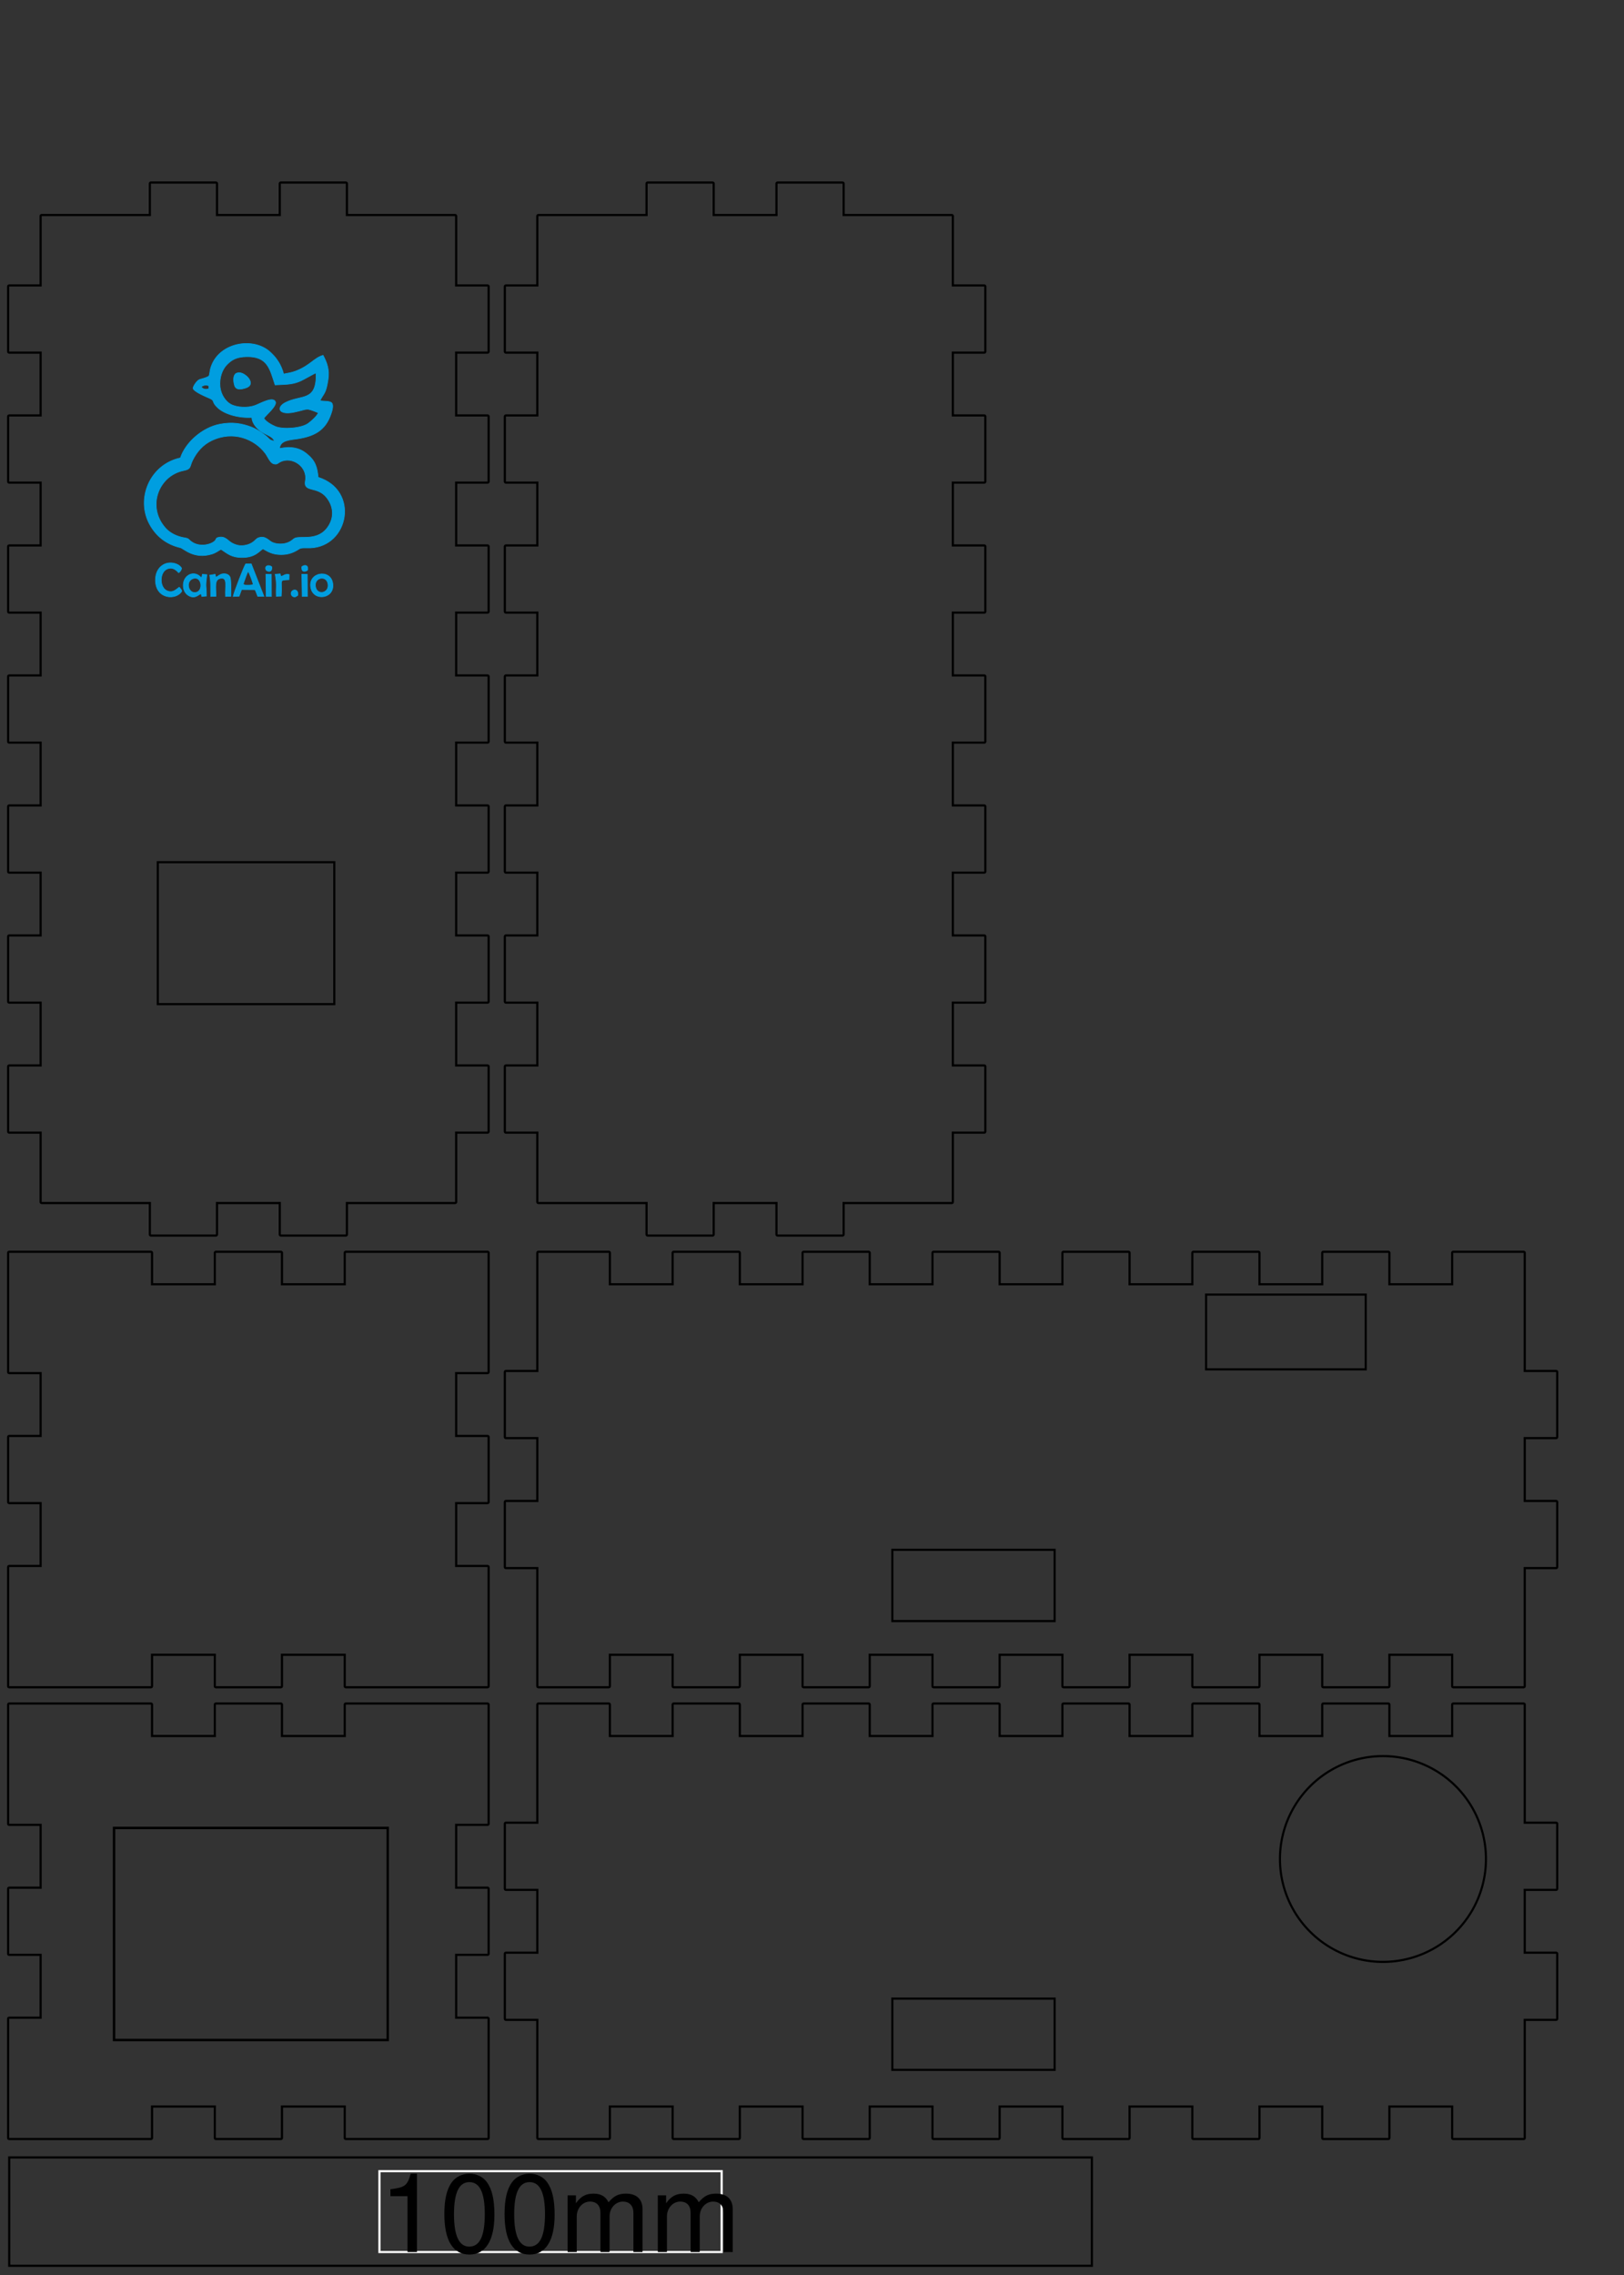 <?xml version="1.0" encoding="UTF-8" standalone="no"?>
<svg:svg
   xmlns:dc="http://purl.org/dc/elements/1.1/"
   xmlns:cc="http://creativecommons.org/ns#"
   xmlns:rdf="http://www.w3.org/1999/02/22-rdf-syntax-ns#"
   xmlns:svg="http://www.w3.org/2000/svg"
   xmlns:xlink="http://www.w3.org/1999/xlink"
   xmlns:sodipodi="http://sodipodi.sourceforge.net/DTD/sodipodi-0.dtd"
   xmlns:inkscape="http://www.inkscape.org/namespaces/inkscape"
   width="150mm"
   height="210mm"
   viewBox="0 9790 150 210"
   version="1.1"
   id="svg3090"
   inkscape:version="0.92.1 r15371"
   sodipodi:docname="d1_laser_closed_box.svg">
  <svg:rect x="0" y="9790" width="150" height="210" fill="#333333" stroke="none"/>
  <sodipodi:namedview
     pagecolor="#ffffff"
     bordercolor="#666666"
     borderopacity="1"
     objecttolerance="10"
     gridtolerance="10"
     guidetolerance="10"
     inkscape:pageopacity="0"
     inkscape:pageshadow="2"
     inkscape:window-width="1364"
     inkscape:window-height="766"
     id="namedview3137"
     showgrid="false"
     inkscape:zoom="0.44752449"
     inkscape:cx="-424.04597"
     inkscape:cy="345.49677"
     inkscape:window-x="0"
     inkscape:window-y="0"
     inkscape:window-maximized="1"
     inkscape:current-layer="svg3090"
     inkscape:measure-start="14.1732,693.735"
     inkscape:measure-end="159.242,693.735" />
  <svg:defs
     id="defs3092">
    <svg:g
       id="g3094">
      <svg:symbol
         overflow="visible"
         id="glyph0-0">
        <svg:path
           style="stroke:none;"
           d=""
           id="path3097" />
      </svg:symbol>
      <svg:symbol
         overflow="visible"
         id="glyph0-1">
        <svg:path
           style="stroke:none;"
           d="M 2.594 -5.156 L 2.594 0 L 3.469 0 L 3.469 -7.234 L 2.891 -7.234 C 2.578 -6.125 2.375 -5.969 1.016 -5.797 L 1.016 -5.156 Z M 2.594 -5.156 "
           id="path3100" />
      </svg:symbol>
      <svg:symbol
         overflow="visible"
         id="glyph0-2">
        <svg:path
           style="stroke:none;"
           d="M 2.75 -7.234 C 2.094 -7.234 1.484 -6.938 1.125 -6.438 C 0.656 -5.797 0.438 -4.844 0.438 -3.5 C 0.438 -1.062 1.234 0.234 2.75 0.234 C 4.25 0.234 5.062 -1.062 5.062 -3.438 C 5.062 -4.844 4.844 -5.781 4.375 -6.438 C 4.016 -6.938 3.422 -7.234 2.75 -7.234 Z M 2.75 -6.453 C 3.703 -6.453 4.172 -5.484 4.172 -3.516 C 4.172 -1.453 3.703 -0.5 2.734 -0.5 C 1.797 -0.5 1.328 -1.5 1.328 -3.484 C 1.328 -5.484 1.797 -6.453 2.75 -6.453 Z M 2.75 -6.453 "
           id="path3103" />
      </svg:symbol>
      <svg:symbol
         overflow="visible"
         id="glyph0-3">
        <svg:path
           style="stroke:none;"
           d="M 0.703 -5.234 L 0.703 0 L 1.547 0 L 1.547 -3.297 C 1.547 -4.047 2.094 -4.656 2.766 -4.656 C 3.391 -4.656 3.734 -4.281 3.734 -3.609 L 3.734 0 L 4.578 0 L 4.578 -3.297 C 4.578 -4.047 5.125 -4.656 5.812 -4.656 C 6.422 -4.656 6.781 -4.266 6.781 -3.609 L 6.781 0 L 7.625 0 L 7.625 -3.938 C 7.625 -4.875 7.078 -5.391 6.094 -5.391 C 5.406 -5.391 4.984 -5.188 4.484 -4.594 C 4.188 -5.156 3.766 -5.391 3.078 -5.391 C 2.375 -5.391 1.906 -5.125 1.469 -4.5 L 1.469 -5.234 Z M 0.703 -5.234 "
           id="path3106" />
      </svg:symbol>
    </svg:g>
  </svg:defs>
  <svg:g
     id="surface6104">
    <svg:path
       style="fill:none;stroke-width:0.2;stroke-linecap:butt;stroke-linejoin:miter;stroke:rgb(0%,0%,0%);stroke-opacity:1;stroke-miterlimit:10;"
       d="M -34.193 -1.268 L 65.807 -1.268 L 65.807 8.732 L -34.193 8.732 Z M 0.002 0.001 "
       transform="matrix(1,0,0,-1,35.045,9997.88)"
       id="path3109" />
    <svg:path
       style="fill:none;stroke-width:0.2;stroke-linecap:butt;stroke-linejoin:miter;stroke:rgb(100%,100%,100%);stroke-opacity:1;stroke-miterlimit:10;"
       d="M 0.002 0.001 L 31.611 0.001 L 31.611 7.462 L 0.002 7.462 Z M 0.002 0.001 "
       transform="matrix(1,0,0,-1,35.045,9997.88)"
       id="path3111" />
    <svg:g
       style="fill:rgb(0%,0%,0%);fill-opacity:1;"
       id="g3113">
      <svg:use
         xlink:href="#glyph0-1"
         x="35.045"
         y="9997.88"
         id="use3115" />
      <svg:use
         xlink:href="#glyph0-2"
         x="40.605"
         y="9997.88"
         id="use3117" />
      <svg:use
         xlink:href="#glyph0-2"
         x="46.165"
         y="9997.88"
         id="use3119" />
      <svg:use
         xlink:href="#glyph0-3"
         x="51.725"
         y="9997.88"
         id="use3121" />
      <svg:use
         xlink:href="#glyph0-3"
         x="60.055"
         y="9997.88"
         id="use3123" />
    </svg:g>
    <svg:path
       style="fill:none;stroke-width:0.2;stroke-linecap:butt;stroke-linejoin:miter;stroke:rgb(0%,0%,0%);stroke-opacity:1;stroke-miterlimit:10;"
       d="M 0 0 L 10.09 0 M 10.09 0 C 10.145 0 10.191 0.043 10.191 0.102 M 10.191 0.102 L 10.191 3.102 C 10.191 3.047 10.148 3 10.09 3 M 10.09 3 L 16.09 3 C 16.035 3 15.988 3.043 15.988 3.102 M 15.988 3.102 L 15.988 0.102 C 15.988 0.047 16.031 0 16.09 0 M 16.09 0 L 22.09 0 M 22.09 0 C 22.145 0 22.191 0.043 22.191 0.102 M 22.191 0.102 L 22.191 3.102 C 22.191 3.047 22.148 3 22.09 3 M 22.09 3 L 28.09 3 C 28.035 3 27.988 3.043 27.988 3.102 M 27.988 3.102 L 27.988 0.102 C 27.988 0.047 28.031 0 28.09 0 M 28.09 0 L 38.18 0 M 38.18 0 L 41.18 0 C 41.234 0 41.281 0.043 41.281 0.102 M 41.281 0.102 L 41.281 3.102 M 41.281 3.102 L 41.281 11.102 M 41.281 11.102 C 41.281 11.156 41.238 11.203 41.18 11.203 M 41.18 11.203 L 38.18 11.203 C 38.234 11.203 38.281 11.16 38.281 11.102 M 38.281 11.102 L 38.281 17.102 C 38.281 17.047 38.238 17 38.18 17 M 38.18 17 L 41.18 17 C 41.234 17 41.281 17.043 41.281 17.102 M 41.281 17.102 L 41.281 23.102 M 41.281 23.102 C 41.281 23.156 41.238 23.203 41.18 23.203 M 41.18 23.203 L 38.18 23.203 C 38.234 23.203 38.281 23.16 38.281 23.102 M 38.281 23.102 L 38.281 29.102 C 38.281 29.047 38.238 29 38.18 29 M 38.18 29 L 41.18 29 C 41.234 29 41.281 29.043 41.281 29.102 M 41.281 29.102 L 41.281 37.102 M 41.281 37.102 L 41.281 40.102 C 41.281 40.156 41.238 40.203 41.18 40.203 M 41.18 40.203 L 38.18 40.203 M 38.18 40.203 L 28.09 40.203 M 28.09 40.203 C 28.035 40.203 27.988 40.16 27.988 40.102 M 27.988 40.102 L 27.988 37.102 C 27.988 37.156 28.031 37.203 28.09 37.203 M 28.09 37.203 L 22.09 37.203 C 22.145 37.203 22.191 37.16 22.191 37.102 M 22.191 37.102 L 22.191 40.102 C 22.191 40.156 22.148 40.203 22.09 40.203 M 22.09 40.203 L 16.09 40.203 M 16.09 40.203 C 16.035 40.203 15.988 40.16 15.988 40.102 M 15.988 40.102 L 15.988 37.102 C 15.988 37.156 16.031 37.203 16.09 37.203 M 16.09 37.203 L 10.09 37.203 C 10.145 37.203 10.191 37.16 10.191 37.102 M 10.191 37.102 L 10.191 40.102 C 10.191 40.156 10.148 40.203 10.09 40.203 M 10.09 40.203 L -0 40.203 M -0 40.203 L -3 40.203 C -3.055 40.203 -3.102 40.16 -3.102 40.102 M -3.102 40.102 L -3.102 37.102 M -3.102 37.102 L -3.102 29.102 M -3.102 29.102 C -3.102 29.047 -3.059 29 -3 29 M -3 29 L -0 29 C -0.055 29 -0.102 29.043 -0.102 29.102 M -0.102 29.102 L -0.102 23.102 C -0.102 23.156 -0.059 23.203 -0 23.203 M -0 23.203 L -3 23.203 C -3.055 23.203 -3.102 23.16 -3.102 23.102 M -3.102 23.102 L -3.102 17.102 M -3.102 17.102 C -3.102 17.047 -3.059 17 -3 17 M -3 17 L -0 17 C -0.055 17 -0.102 17.043 -0.102 17.102 M -0.102 17.102 L -0.102 11.102 C -0.102 11.156 -0.059 11.203 -0 11.203 M -0 11.203 L -3 11.203 C -3.055 11.203 -3.102 11.16 -3.102 11.102 M -3.102 11.102 L -3.102 3.102 M -3.102 3.102 L -3.102 0.102 C -3.102 0.047 -3.059 0 -3 0 M -3 0 L 0 0 "
       transform="matrix(1,0,0,-1,3.852,9987.449)"
       id="path3125" />
    <svg:path
       style="fill:none;stroke-width:0.2;stroke-linecap:butt;stroke-linejoin:miter;stroke:rgb(0%,0%,0%);stroke-opacity:1;stroke-miterlimit:10;"
       d="M 0 0 L 6.5 0 M 6.5 0 C 6.555 0 6.602 0.043 6.602 0.102 M 6.602 0.102 L 6.602 3.102 C 6.602 3.047 6.559 3 6.5 3 M 6.5 3 L 12.5 3 C 12.445 3 12.398 3.043 12.398 3.102 M 12.398 3.102 L 12.398 0.102 C 12.398 0.047 12.441 0 12.5 0 M 12.5 0 L 18.5 0 M 18.5 0 C 18.555 0 18.602 0.043 18.602 0.102 M 18.602 0.102 L 18.602 3.102 C 18.602 3.047 18.559 3 18.5 3 M 18.5 3 L 24.5 3 C 24.445 3 24.398 3.043 24.398 3.102 M 24.398 3.102 L 24.398 0.102 C 24.398 0.047 24.441 0 24.5 0 M 24.5 0 L 30.5 0 M 30.5 0 C 30.555 0 30.602 0.043 30.602 0.102 M 30.602 0.102 L 30.602 3.102 C 30.602 3.047 30.559 3 30.5 3 M 30.5 3 L 36.5 3 C 36.445 3 36.398 3.043 36.398 3.102 M 36.398 3.102 L 36.398 0.102 C 36.398 0.047 36.441 0 36.5 0 M 36.5 0 L 42.5 0 M 42.5 0 C 42.555 0 42.602 0.043 42.602 0.102 M 42.602 0.102 L 42.602 3.102 C 42.602 3.047 42.559 3 42.5 3 M 42.5 3 L 48.5 3 C 48.445 3 48.398 3.043 48.398 3.102 M 48.398 3.102 L 48.398 0.102 C 48.398 0.047 48.441 0 48.5 0 M 48.5 0 L 54.5 0 M 54.5 0 C 54.555 0 54.602 0.043 54.602 0.102 M 54.602 0.102 L 54.602 3.102 C 54.602 3.047 54.559 3 54.5 3 M 54.5 3 L 60.5 3 C 60.445 3 60.398 3.043 60.398 3.102 M 60.398 3.102 L 60.398 0.102 C 60.398 0.047 60.441 0 60.5 0 M 60.5 0 L 66.5 0 M 66.5 0 C 66.555 0 66.602 0.043 66.602 0.102 M 66.602 0.102 L 66.602 3.102 C 66.602 3.047 66.559 3 66.5 3 M 66.5 3 L 72.5 3 C 72.445 3 72.398 3.043 72.398 3.102 M 72.398 3.102 L 72.398 0.102 C 72.398 0.047 72.441 0 72.5 0 M 72.5 0 L 78.5 0 M 78.5 0 C 78.555 0 78.602 0.043 78.602 0.102 M 78.602 0.102 L 78.602 3.102 C 78.602 3.047 78.559 3 78.5 3 M 78.5 3 L 84.5 3 C 84.445 3 84.398 3.043 84.398 3.102 M 84.398 3.102 L 84.398 0.102 C 84.398 0.047 84.441 0 84.5 0 M 84.5 0 L 91 0 M 91 0 C 91.055 0 91.102 0.043 91.102 0.102 M 91.102 0.102 L 91.102 3.102 M 91.102 3.102 L 91.102 11.102 M 91.102 11.102 C 91.102 11.047 91.059 11 91 11 M 91 11 L 94 11 C 94.055 11 94.102 11.043 94.102 11.102 M 94.102 11.102 L 94.102 17.102 C 94.102 17.156 94.059 17.203 94 17.203 M 94 17.203 L 91 17.203 C 91.055 17.203 91.102 17.16 91.102 17.102 M 91.102 17.102 L 91.102 23.102 M 91.102 23.102 C 91.102 23.047 91.059 23 91 23 M 91 23 L 94 23 C 94.055 23 94.102 23.043 94.102 23.102 M 94.102 23.102 L 94.102 29.102 C 94.102 29.156 94.059 29.203 94 29.203 M 94 29.203 L 91 29.203 C 91.055 29.203 91.102 29.16 91.102 29.102 M 91.102 29.102 L 91.102 37.102 M 91.102 37.102 L 91.102 40.102 C 91.102 40.156 91.059 40.203 91 40.203 M 91 40.203 L 91 40.203 M 91 40.203 L 84.5 40.203 M 84.5 40.203 C 84.445 40.203 84.398 40.16 84.398 40.102 M 84.398 40.102 L 84.398 37.102 C 84.398 37.156 84.441 37.203 84.5 37.203 M 84.5 37.203 L 78.5 37.203 C 78.555 37.203 78.602 37.16 78.602 37.102 M 78.602 37.102 L 78.602 40.102 C 78.602 40.156 78.559 40.203 78.5 40.203 M 78.5 40.203 L 72.5 40.203 M 72.5 40.203 C 72.445 40.203 72.398 40.16 72.398 40.102 M 72.398 40.102 L 72.398 37.102 C 72.398 37.156 72.441 37.203 72.5 37.203 M 72.5 37.203 L 66.5 37.203 C 66.555 37.203 66.602 37.16 66.602 37.102 M 66.602 37.102 L 66.602 40.102 C 66.602 40.156 66.559 40.203 66.5 40.203 M 66.5 40.203 L 60.5 40.203 M 60.5 40.203 C 60.445 40.203 60.398 40.16 60.398 40.102 M 60.398 40.102 L 60.398 37.102 C 60.398 37.156 60.441 37.203 60.5 37.203 M 60.5 37.203 L 54.5 37.203 C 54.555 37.203 54.602 37.16 54.602 37.102 M 54.602 37.102 L 54.602 40.102 C 54.602 40.156 54.559 40.203 54.5 40.203 M 54.5 40.203 L 48.5 40.203 M 48.5 40.203 C 48.445 40.203 48.398 40.16 48.398 40.102 M 48.398 40.102 L 48.398 37.102 C 48.398 37.156 48.441 37.203 48.5 37.203 M 48.5 37.203 L 42.5 37.203 C 42.555 37.203 42.602 37.16 42.602 37.102 M 42.602 37.102 L 42.602 40.102 C 42.602 40.156 42.559 40.203 42.5 40.203 M 42.5 40.203 L 36.5 40.203 M 36.5 40.203 C 36.445 40.203 36.398 40.16 36.398 40.102 M 36.398 40.102 L 36.398 37.102 C 36.398 37.156 36.441 37.203 36.5 37.203 M 36.5 37.203 L 30.5 37.203 C 30.555 37.203 30.602 37.16 30.602 37.102 M 30.602 37.102 L 30.602 40.102 C 30.602 40.156 30.559 40.203 30.5 40.203 M 30.5 40.203 L 24.5 40.203 M 24.5 40.203 C 24.445 40.203 24.398 40.16 24.398 40.102 M 24.398 40.102 L 24.398 37.102 C 24.398 37.156 24.441 37.203 24.5 37.203 M 24.5 37.203 L 18.5 37.203 C 18.555 37.203 18.602 37.16 18.602 37.102 M 18.602 37.102 L 18.602 40.102 C 18.602 40.156 18.559 40.203 18.5 40.203 M 18.5 40.203 L 12.5 40.203 M 12.5 40.203 C 12.445 40.203 12.398 40.16 12.398 40.102 M 12.398 40.102 L 12.398 37.102 C 12.398 37.156 12.441 37.203 12.5 37.203 M 12.5 37.203 L 6.5 37.203 C 6.555 37.203 6.602 37.16 6.602 37.102 M 6.602 37.102 L 6.602 40.102 C 6.602 40.156 6.559 40.203 6.5 40.203 M 6.5 40.203 L -0 40.203 M -0 40.203 C -0.055 40.203 -0.102 40.16 -0.102 40.102 M -0.102 40.102 L -0.102 37.102 M -0.102 37.102 L -0.102 29.102 M -0.102 29.102 C -0.102 29.156 -0.059 29.203 -0 29.203 M -0 29.203 L -3 29.203 C -3.055 29.203 -3.102 29.16 -3.102 29.102 M -3.102 29.102 L -3.102 23.102 C -3.102 23.047 -3.059 23 -3 23 M -3 23 L -0 23 C -0.055 23 -0.102 23.043 -0.102 23.102 M -0.102 23.102 L -0.102 17.102 M -0.102 17.102 C -0.102 17.156 -0.059 17.203 0 17.203 M 0 17.203 L -3 17.203 C -3.055 17.203 -3.102 17.16 -3.102 17.102 M -3.102 17.102 L -3.102 11.102 C -3.102 11.047 -3.059 11 -3 11 M -3 11 L 0 11 C -0.055 11 -0.102 11.043 -0.102 11.102 M -0.102 11.102 L -0.102 3.102 M -0.102 3.102 L -0.102 0.102 C -0.102 0.047 -0.059 0 0 0 M 0 0 L 0 0 "
       transform="matrix(1,0,0,-1,49.73,9987.449)"
       id="path3127" />
    <svg:path
       style="fill:none;stroke-width:0.2;stroke-linecap:butt;stroke-linejoin:miter;stroke:rgb(0%,0%,0%);stroke-opacity:1;stroke-miterlimit:10;"
       d="M 0 0 L 6.5 0 M 6.5 0 C 6.555 0 6.602 0.043 6.602 0.102 M 6.602 0.102 L 6.602 3.102 C 6.602 3.047 6.559 3 6.5 3 M 6.5 3 L 12.5 3 C 12.445 3 12.398 3.043 12.398 3.102 M 12.398 3.102 L 12.398 0.102 C 12.398 0.047 12.441 0 12.5 0 M 12.5 0 L 18.5 0 M 18.5 0 C 18.555 0 18.602 0.043 18.602 0.102 M 18.602 0.102 L 18.602 3.102 C 18.602 3.047 18.559 3 18.5 3 M 18.5 3 L 24.5 3 C 24.445 3 24.398 3.043 24.398 3.102 M 24.398 3.102 L 24.398 0.102 C 24.398 0.047 24.441 0 24.5 0 M 24.5 0 L 30.5 0 M 30.5 0 C 30.555 0 30.602 0.043 30.602 0.102 M 30.602 0.102 L 30.602 3.102 C 30.602 3.047 30.559 3 30.5 3 M 30.5 3 L 36.5 3 C 36.445 3 36.398 3.043 36.398 3.102 M 36.398 3.102 L 36.398 0.102 C 36.398 0.047 36.441 0 36.5 0 M 36.5 0 L 42.5 0 M 42.5 0 C 42.555 0 42.602 0.043 42.602 0.102 M 42.602 0.102 L 42.602 3.102 C 42.602 3.047 42.559 3 42.5 3 M 42.5 3 L 48.5 3 C 48.445 3 48.398 3.043 48.398 3.102 M 48.398 3.102 L 48.398 0.102 C 48.398 0.047 48.441 0 48.5 0 M 48.5 0 L 54.5 0 M 54.5 0 C 54.555 0 54.602 0.043 54.602 0.102 M 54.602 0.102 L 54.602 3.102 C 54.602 3.047 54.559 3 54.5 3 M 54.5 3 L 60.5 3 C 60.445 3 60.398 3.043 60.398 3.102 M 60.398 3.102 L 60.398 0.102 C 60.398 0.047 60.441 0 60.5 0 M 60.5 0 L 66.5 0 M 66.5 0 C 66.555 0 66.602 0.043 66.602 0.102 M 66.602 0.102 L 66.602 3.102 C 66.602 3.047 66.559 3 66.5 3 M 66.5 3 L 72.5 3 C 72.445 3 72.398 3.043 72.398 3.102 M 72.398 3.102 L 72.398 0.102 C 72.398 0.047 72.441 0 72.5 0 M 72.5 0 L 78.5 0 M 78.5 0 C 78.555 0 78.602 0.043 78.602 0.102 M 78.602 0.102 L 78.602 3.102 C 78.602 3.047 78.559 3 78.5 3 M 78.5 3 L 84.5 3 C 84.445 3 84.398 3.043 84.398 3.102 M 84.398 3.102 L 84.398 0.102 C 84.398 0.047 84.441 0 84.5 0 M 84.5 0 L 91 0 M 91 0 C 91.055 0 91.102 0.043 91.102 0.102 M 91.102 0.102 L 91.102 3.102 M 91.102 3.102 L 91.102 11.102 M 91.102 11.102 C 91.102 11.047 91.059 11 91 11 M 91 11 L 94 11 C 94.055 11 94.102 11.043 94.102 11.102 M 94.102 11.102 L 94.102 17.102 C 94.102 17.156 94.059 17.203 94 17.203 M 94 17.203 L 91 17.203 C 91.055 17.203 91.102 17.16 91.102 17.102 M 91.102 17.102 L 91.102 23.102 M 91.102 23.102 C 91.102 23.047 91.059 23 91 23 M 91 23 L 94 23 C 94.055 23 94.102 23.043 94.102 23.102 M 94.102 23.102 L 94.102 29.102 C 94.102 29.156 94.059 29.203 94 29.203 M 94 29.203 L 91 29.203 C 91.055 29.203 91.102 29.16 91.102 29.102 M 91.102 29.102 L 91.102 37.102 M 91.102 37.102 L 91.102 40.102 C 91.102 40.156 91.059 40.203 91 40.203 M 91 40.203 L 91 40.203 M 91 40.203 L 84.5 40.203 M 84.5 40.203 C 84.445 40.203 84.398 40.16 84.398 40.102 M 84.398 40.102 L 84.398 37.102 C 84.398 37.156 84.441 37.203 84.5 37.203 M 84.5 37.203 L 78.5 37.203 C 78.555 37.203 78.602 37.16 78.602 37.102 M 78.602 37.102 L 78.602 40.102 C 78.602 40.156 78.559 40.203 78.5 40.203 M 78.5 40.203 L 72.5 40.203 M 72.5 40.203 C 72.445 40.203 72.398 40.16 72.398 40.102 M 72.398 40.102 L 72.398 37.102 C 72.398 37.156 72.441 37.203 72.5 37.203 M 72.5 37.203 L 66.5 37.203 C 66.555 37.203 66.602 37.16 66.602 37.102 M 66.602 37.102 L 66.602 40.102 C 66.602 40.156 66.559 40.203 66.5 40.203 M 66.5 40.203 L 60.5 40.203 M 60.5 40.203 C 60.445 40.203 60.398 40.16 60.398 40.102 M 60.398 40.102 L 60.398 37.102 C 60.398 37.156 60.441 37.203 60.5 37.203 M 60.5 37.203 L 54.5 37.203 C 54.555 37.203 54.602 37.16 54.602 37.102 M 54.602 37.102 L 54.602 40.102 C 54.602 40.156 54.559 40.203 54.5 40.203 M 54.5 40.203 L 48.5 40.203 M 48.5 40.203 C 48.445 40.203 48.398 40.16 48.398 40.102 M 48.398 40.102 L 48.398 37.102 C 48.398 37.156 48.441 37.203 48.5 37.203 M 48.5 37.203 L 42.5 37.203 C 42.555 37.203 42.602 37.16 42.602 37.102 M 42.602 37.102 L 42.602 40.102 C 42.602 40.156 42.559 40.203 42.5 40.203 M 42.5 40.203 L 36.5 40.203 M 36.5 40.203 C 36.445 40.203 36.398 40.16 36.398 40.102 M 36.398 40.102 L 36.398 37.102 C 36.398 37.156 36.441 37.203 36.5 37.203 M 36.5 37.203 L 30.5 37.203 C 30.555 37.203 30.602 37.16 30.602 37.102 M 30.602 37.102 L 30.602 40.102 C 30.602 40.156 30.559 40.203 30.5 40.203 M 30.5 40.203 L 24.5 40.203 M 24.5 40.203 C 24.445 40.203 24.398 40.16 24.398 40.102 M 24.398 40.102 L 24.398 37.102 C 24.398 37.156 24.441 37.203 24.5 37.203 M 24.5 37.203 L 18.5 37.203 C 18.555 37.203 18.602 37.16 18.602 37.102 M 18.602 37.102 L 18.602 40.102 C 18.602 40.156 18.559 40.203 18.5 40.203 M 18.5 40.203 L 12.5 40.203 M 12.5 40.203 C 12.445 40.203 12.398 40.16 12.398 40.102 M 12.398 40.102 L 12.398 37.102 C 12.398 37.156 12.441 37.203 12.5 37.203 M 12.5 37.203 L 6.5 37.203 C 6.555 37.203 6.602 37.16 6.602 37.102 M 6.602 37.102 L 6.602 40.102 C 6.602 40.156 6.559 40.203 6.5 40.203 M 6.5 40.203 L -0 40.203 M -0 40.203 C -0.055 40.203 -0.102 40.16 -0.102 40.102 M -0.102 40.102 L -0.102 37.102 M -0.102 37.102 L -0.102 29.102 M -0.102 29.102 C -0.102 29.156 -0.059 29.203 -0 29.203 M -0 29.203 L -3 29.203 C -3.055 29.203 -3.102 29.16 -3.102 29.102 M -3.102 29.102 L -3.102 23.102 C -3.102 23.047 -3.059 23 -3 23 M -3 23 L -0 23 C -0.055 23 -0.102 23.043 -0.102 23.102 M -0.102 23.102 L -0.102 17.102 M -0.102 17.102 C -0.102 17.156 -0.059 17.203 -0 17.203 M -0 17.203 L -3 17.203 C -3.055 17.203 -3.102 17.16 -3.102 17.102 M -3.102 17.102 L -3.102 11.102 C -3.102 11.047 -3.059 11 -3 11 M -3 11 L -0 11 C -0.055 11 -0.102 11.043 -0.102 11.102 M -0.102 11.102 L -0.102 3.102 M -0.102 3.102 L -0.102 0.102 C -0.102 0.047 -0.059 0 0 0 M 0 0 L 0 0 "
       transform="matrix(1,0,0,-1,49.73,9945.75)"
       id="path3129" />
    <svg:path
       style="fill:none;stroke-width:0.2;stroke-linecap:butt;stroke-linejoin:miter;stroke:rgb(0%,0%,0%);stroke-opacity:1;stroke-miterlimit:10;"
       d="M 0 0 L 10.09 0 M 10.09 0 C 10.145 0 10.191 0.043 10.191 0.102 M 10.191 0.102 L 10.191 3.102 C 10.191 3.047 10.148 3 10.09 3 M 10.09 3 L 16.09 3 C 16.035 3 15.988 3.043 15.988 3.102 M 15.988 3.102 L 15.988 0.102 C 15.988 0.047 16.031 0 16.09 0 M 16.09 0 L 22.09 0 M 22.09 0 C 22.145 0 22.191 0.043 22.191 0.102 M 22.191 0.102 L 22.191 3.102 C 22.191 3.047 22.148 3 22.09 3 M 22.09 3 L 28.09 3 C 28.035 3 27.988 3.043 27.988 3.102 M 27.988 3.102 L 27.988 0.102 C 27.988 0.047 28.031 0 28.09 0 M 28.09 0 L 38.18 0 M 38.18 0 L 41.18 0 C 41.234 0 41.281 0.043 41.281 0.102 M 41.281 0.102 L 41.281 3.102 M 41.281 3.102 L 41.281 11.102 M 41.281 11.102 C 41.281 11.156 41.238 11.203 41.18 11.203 M 41.18 11.203 L 38.18 11.203 C 38.234 11.203 38.281 11.16 38.281 11.102 M 38.281 11.102 L 38.281 17.102 C 38.281 17.047 38.238 17 38.18 17 M 38.18 17 L 41.18 17 C 41.234 17 41.281 17.043 41.281 17.102 M 41.281 17.102 L 41.281 23.102 M 41.281 23.102 C 41.281 23.156 41.238 23.203 41.18 23.203 M 41.18 23.203 L 38.18 23.203 C 38.234 23.203 38.281 23.16 38.281 23.102 M 38.281 23.102 L 38.281 29.102 C 38.281 29.047 38.238 29 38.18 29 M 38.18 29 L 41.18 29 C 41.234 29 41.281 29.043 41.281 29.102 M 41.281 29.102 L 41.281 37.102 M 41.281 37.102 L 41.281 40.102 C 41.281 40.156 41.238 40.203 41.18 40.203 M 41.18 40.203 L 38.18 40.203 M 38.18 40.203 L 28.09 40.203 M 28.09 40.203 C 28.035 40.203 27.988 40.16 27.988 40.102 M 27.988 40.102 L 27.988 37.102 C 27.988 37.156 28.031 37.203 28.09 37.203 M 28.09 37.203 L 22.09 37.203 C 22.145 37.203 22.191 37.16 22.191 37.102 M 22.191 37.102 L 22.191 40.102 C 22.191 40.156 22.148 40.203 22.09 40.203 M 22.09 40.203 L 16.09 40.203 M 16.09 40.203 C 16.035 40.203 15.988 40.16 15.988 40.102 M 15.988 40.102 L 15.988 37.102 C 15.988 37.156 16.031 37.203 16.09 37.203 M 16.09 37.203 L 10.09 37.203 C 10.145 37.203 10.191 37.16 10.191 37.102 M 10.191 37.102 L 10.191 40.102 C 10.191 40.156 10.148 40.203 10.09 40.203 M 10.09 40.203 L -0 40.203 M -0 40.203 L -3 40.203 C -3.055 40.203 -3.102 40.16 -3.102 40.102 M -3.102 40.102 L -3.102 37.102 M -3.102 37.102 L -3.102 29.102 M -3.102 29.102 C -3.102 29.047 -3.059 29 -3 29 M -3 29 L -0 29 C -0.055 29 -0.102 29.043 -0.102 29.102 M -0.102 29.102 L -0.102 23.102 C -0.102 23.156 -0.059 23.203 -0 23.203 M -0 23.203 L -3 23.203 C -3.055 23.203 -3.102 23.16 -3.102 23.102 M -3.102 23.102 L -3.102 17.102 M -3.102 17.102 C -3.102 17.047 -3.059 17 -3 17 M -3 17 L -0 17 C -0.055 17 -0.102 17.043 -0.102 17.102 M -0.102 17.102 L -0.102 11.102 C -0.102 11.156 -0.059 11.203 -0 11.203 M -0 11.203 L -3 11.203 C -3.055 11.203 -3.102 11.16 -3.102 11.102 M -3.102 11.102 L -3.102 3.102 M -3.102 3.102 L -3.102 0.102 C -3.102 0.047 -3.059 0 -3 0 M -3 0 L 0 0 "
       transform="matrix(1,0,0,-1,3.852,9945.75)"
       id="path3131" />
    <svg:path
       style="fill:none;stroke-width:0.2;stroke-linecap:butt;stroke-linejoin:miter;stroke:rgb(0%, 0%, 0%);stroke-opacity:1;stroke-miterlimit:10;stroke-dasharray:none"
       d="M 0 0 L 10.09 0 M 10.09 0 C 10.035 0 9.988 0.043 9.988 0.102 M 9.988 0.102 L 9.988 -2.898 C 9.988 -2.953 10.031 -3 10.09 -3 M 10.09 -3 L 16.09 -3 C 16.145 -3 16.191 -2.957 16.191 -2.898 M 16.191 -2.898 L 16.191 0.102 C 16.191 0.047 16.148 0 16.09 0 M 16.09 0 L 22.09 0 M 22.09 0 C 22.035 0 21.988 0.043 21.988 0.102 M 21.988 0.102 L 21.988 -2.898 C 21.988 -2.953 22.031 -3 22.09 -3 M 22.09 -3 L 28.09 -3 C 28.145 -3 28.191 -2.957 28.191 -2.898 M 28.191 -2.898 L 28.191 0.102 C 28.191 0.047 28.148 0 28.09 0 M 28.09 0 L 38.18 0 M 38.18 0 C 38.234 0 38.281 0.043 38.281 0.102 M 38.281 0.102 L 38.281 0.102 M 38.281 0.102 L 38.281 6.602 M 38.281 6.602 C 38.281 6.547 38.238 6.5 38.18 6.5 M 38.18 6.5 L 41.18 6.5 C 41.234 6.5 41.281 6.543 41.281 6.602 M 41.281 6.602 L 41.281 12.602 C 41.281 12.656 41.238 12.703 41.18 12.703 M 41.18 12.703 L 38.18 12.703 C 38.234 12.703 38.281 12.66 38.281 12.602 M 38.281 12.602 L 38.281 18.602 M 38.281 18.602 C 38.281 18.547 38.238 18.5 38.18 18.5 M 38.18 18.5 L 41.18 18.5 C 41.234 18.5 41.281 18.543 41.281 18.602 M 41.281 18.602 L 41.281 24.602 C 41.281 24.656 41.238 24.703 41.18 24.703 M 41.18 24.703 L 38.18 24.703 C 38.234 24.703 38.281 24.66 38.281 24.602 M 38.281 24.602 L 38.281 30.602 M 38.281 30.602 C 38.281 30.547 38.238 30.5 38.18 30.5 M 38.18 30.5 L 41.18 30.5 C 41.234 30.5 41.281 30.543 41.281 30.602 M 41.281 30.602 L 41.281 36.602 C 41.281 36.656 41.238 36.703 41.18 36.703 M 41.18 36.703 L 38.18 36.703 C 38.234 36.703 38.281 36.66 38.281 36.602 M 38.281 36.602 L 38.281 42.602 M 38.281 42.602 C 38.281 42.547 38.238 42.5 38.18 42.5 M 38.18 42.5 L 41.18 42.5 C 41.234 42.5 41.281 42.543 41.281 42.602 M 41.281 42.602 L 41.281 48.602 C 41.281 48.656 41.238 48.703 41.18 48.703 M 41.18 48.703 L 38.18 48.703 C 38.234 48.703 38.281 48.66 38.281 48.602 M 38.281 48.602 L 38.281 54.602 M 38.281 54.602 C 38.281 54.547 38.238 54.5 38.18 54.5 M 38.18 54.5 L 41.18 54.5 C 41.234 54.5 41.281 54.543 41.281 54.602 M 41.281 54.602 L 41.281 60.602 C 41.281 60.656 41.238 60.703 41.18 60.703 M 41.18 60.703 L 38.18 60.703 C 38.234 60.703 38.281 60.66 38.281 60.602 M 38.281 60.602 L 38.281 66.602 M 38.281 66.602 C 38.281 66.547 38.238 66.5 38.18 66.5 M 38.18 66.5 L 41.18 66.5 C 41.234 66.5 41.281 66.543 41.281 66.602 M 41.281 66.602 L 41.281 72.602 C 41.281 72.656 41.238 72.703 41.18 72.703 M 41.18 72.703 L 38.18 72.703 C 38.234 72.703 38.281 72.66 38.281 72.602 M 38.281 72.602 L 38.281 78.602 M 38.281 78.602 C 38.281 78.547 38.238 78.5 38.18 78.5 M 38.18 78.5 L 41.18 78.5 C 41.234 78.5 41.281 78.543 41.281 78.602 M 41.281 78.602 L 41.281 84.602 C 41.281 84.656 41.238 84.703 41.18 84.703 M 41.18 84.703 L 38.18 84.703 C 38.234 84.703 38.281 84.66 38.281 84.602 M 38.281 84.602 L 38.281 91.102 M 38.281 91.102 C 38.281 91.156 38.238 91.203 38.18 91.203 M 38.18 91.203 L 38.18 91.203 M 38.18 91.203 L 28.09 91.203 M 28.09 91.203 C 28.145 91.203 28.191 91.16 28.191 91.102 M 28.191 91.102 L 28.191 94.102 C 28.191 94.156 28.148 94.203 28.09 94.203 M 28.09 94.203 L 22.09 94.203 C 22.035 94.203 21.988 94.16 21.988 94.102 M 21.988 94.102 L 21.988 91.102 C 21.988 91.156 22.031 91.203 22.09 91.203 M 22.09 91.203 L 16.09 91.203 M 16.09 91.203 C 16.145 91.203 16.191 91.16 16.191 91.102 M 16.191 91.102 L 16.191 94.102 C 16.191 94.156 16.148 94.203 16.09 94.203 M 16.09 94.203 L 10.09 94.203 C 10.035 94.203 9.988 94.16 9.988 94.102 M 9.988 94.102 L 9.988 91.102 C 9.988 91.156 10.031 91.203 10.09 91.203 M 10.09 91.203 L -0 91.203 M -0 91.203 C -0.055 91.203 -0.102 91.16 -0.102 91.102 M -0.102 91.102 L -0.102 91.102 M -0.102 91.102 L -0.102 84.602 M -0.102 84.602 C -0.102 84.656 -0.059 84.703 -0 84.703 M -0 84.703 L -3 84.703 C -3.055 84.703 -3.102 84.66 -3.102 84.602 M -3.102 84.602 L -3.102 78.602 C -3.102 78.547 -3.059 78.5 -3 78.5 M -3 78.5 L -0 78.5 C -0.055 78.5 -0.102 78.543 -0.102 78.602 M -0.102 78.602 L -0.102 72.602 M -0.102 72.602 C -0.102 72.656 -0.059 72.703 -0 72.703 M -0 72.703 L -3 72.703 C -3.055 72.703 -3.102 72.66 -3.102 72.602 M -3.102 72.602 L -3.102 66.602 C -3.102 66.547 -3.059 66.5 -3 66.5 M -3 66.5 L -0 66.5 C -0.055 66.5 -0.102 66.543 -0.102 66.602 M -0.102 66.602 L -0.102 60.602 M -0.102 60.602 C -0.102 60.656 -0.059 60.703 -0 60.703 M -0 60.703 L -3 60.703 C -3.055 60.703 -3.102 60.66 -3.102 60.602 M -3.102 60.602 L -3.102 54.602 C -3.102 54.547 -3.059 54.5 -3 54.5 M -3 54.5 L -0 54.5 C -0.055 54.5 -0.102 54.543 -0.102 54.602 M -0.102 54.602 L -0.102 48.602 M -0.102 48.602 C -0.102 48.656 -0.059 48.703 -0 48.703 M -0 48.703 L -3 48.703 C -3.055 48.703 -3.102 48.66 -3.102 48.602 M -3.102 48.602 L -3.102 42.602 C -3.102 42.547 -3.059 42.5 -3 42.5 M -3 42.5 L -0 42.5 C -0.055 42.5 -0.102 42.543 -0.102 42.602 M -0.102 42.602 L -0.102 36.602 M -0.102 36.602 C -0.102 36.656 -0.059 36.703 -0 36.703 M -0 36.703 L -3 36.703 C -3.055 36.703 -3.102 36.66 -3.102 36.602 M -3.102 36.602 L -3.102 30.602 C -3.102 30.547 -3.059 30.5 -3 30.5 M -3 30.5 L -0 30.5 C -0.055 30.5 -0.102 30.543 -0.102 30.602 M -0.102 30.602 L -0.102 24.602 M -0.102 24.602 C -0.102 24.656 -0.059 24.703 -0 24.703 M -0 24.703 L -3 24.703 C -3.055 24.703 -3.102 24.66 -3.102 24.602 M -3.102 24.602 L -3.102 18.602 C -3.102 18.547 -3.059 18.5 -3 18.5 M -3 18.5 L -0 18.5 C -0.055 18.5 -0.102 18.543 -0.102 18.602 M -0.102 18.602 L -0.102 12.602 M -0.102 12.602 C -0.102 12.656 -0.059 12.703 -0 12.703 M -0 12.703 L -3 12.703 C -3.055 12.703 -3.102 12.66 -3.102 12.602 M -3.102 12.602 L -3.102 6.602 C -3.102 6.547 -3.059 6.5 -3 6.5 M -3 6.5 L -0 6.5 C -0.055 6.5 -0.102 6.543 -0.102 6.602 M -0.102 6.602 L -0.102 0.102 M -0.102 0.102 C -0.102 0.047 -0.059 0 0 0 M 0 0 L 0 0 "
       transform="matrix(1,0,0,-1,3.852,9901.051)"
       id="path3133" />
    <svg:path
       style="fill:none;stroke-width:0.2;stroke-linecap:butt;stroke-linejoin:miter;stroke:rgb(0%,0%,0%);stroke-opacity:1;stroke-miterlimit:10;"
       d="M 0 0 L 10.09 0 M 10.09 0 C 10.035 0 9.988 0.043 9.988 0.102 M 9.988 0.102 L 9.988 -2.898 C 9.988 -2.953 10.031 -3 10.09 -3 M 10.09 -3 L 16.09 -3 C 16.145 -3 16.191 -2.957 16.191 -2.898 M 16.191 -2.898 L 16.191 0.102 C 16.191 0.047 16.148 0 16.09 0 M 16.09 0 L 22.09 0 M 22.09 0 C 22.035 0 21.988 0.043 21.988 0.102 M 21.988 0.102 L 21.988 -2.898 C 21.988 -2.953 22.031 -3 22.09 -3 M 22.09 -3 L 28.09 -3 C 28.145 -3 28.191 -2.957 28.191 -2.898 M 28.191 -2.898 L 28.191 0.102 C 28.191 0.047 28.148 0 28.09 0 M 28.09 0 L 38.18 0 M 38.18 0 C 38.234 0 38.281 0.043 38.281 0.102 M 38.281 0.102 L 38.281 0.102 M 38.281 0.102 L 38.281 6.602 M 38.281 6.602 C 38.281 6.547 38.238 6.5 38.18 6.5 M 38.18 6.5 L 41.18 6.5 C 41.234 6.5 41.281 6.543 41.281 6.602 M 41.281 6.602 L 41.281 12.602 C 41.281 12.656 41.238 12.703 41.18 12.703 M 41.18 12.703 L 38.18 12.703 C 38.234 12.703 38.281 12.66 38.281 12.602 M 38.281 12.602 L 38.281 18.602 M 38.281 18.602 C 38.281 18.547 38.238 18.5 38.18 18.5 M 38.18 18.5 L 41.18 18.5 C 41.234 18.5 41.281 18.543 41.281 18.602 M 41.281 18.602 L 41.281 24.602 C 41.281 24.656 41.238 24.703 41.18 24.703 M 41.18 24.703 L 38.18 24.703 C 38.234 24.703 38.281 24.66 38.281 24.602 M 38.281 24.602 L 38.281 30.602 M 38.281 30.602 C 38.281 30.547 38.238 30.5 38.18 30.5 M 38.18 30.5 L 41.18 30.5 C 41.234 30.5 41.281 30.543 41.281 30.602 M 41.281 30.602 L 41.281 36.602 C 41.281 36.656 41.238 36.703 41.18 36.703 M 41.18 36.703 L 38.18 36.703 C 38.234 36.703 38.281 36.66 38.281 36.602 M 38.281 36.602 L 38.281 42.602 M 38.281 42.602 C 38.281 42.547 38.238 42.5 38.18 42.5 M 38.18 42.5 L 41.18 42.5 C 41.234 42.5 41.281 42.543 41.281 42.602 M 41.281 42.602 L 41.281 48.602 C 41.281 48.656 41.238 48.703 41.18 48.703 M 41.18 48.703 L 38.18 48.703 C 38.234 48.703 38.281 48.66 38.281 48.602 M 38.281 48.602 L 38.281 54.602 M 38.281 54.602 C 38.281 54.547 38.238 54.5 38.18 54.5 M 38.18 54.5 L 41.18 54.5 C 41.234 54.5 41.281 54.543 41.281 54.602 M 41.281 54.602 L 41.281 60.602 C 41.281 60.656 41.238 60.703 41.18 60.703 M 41.18 60.703 L 38.18 60.703 C 38.234 60.703 38.281 60.66 38.281 60.602 M 38.281 60.602 L 38.281 66.602 M 38.281 66.602 C 38.281 66.547 38.238 66.5 38.18 66.5 M 38.18 66.5 L 41.18 66.5 C 41.234 66.5 41.281 66.543 41.281 66.602 M 41.281 66.602 L 41.281 72.602 C 41.281 72.656 41.238 72.703 41.18 72.703 M 41.18 72.703 L 38.18 72.703 C 38.234 72.703 38.281 72.66 38.281 72.602 M 38.281 72.602 L 38.281 78.602 M 38.281 78.602 C 38.281 78.547 38.238 78.5 38.18 78.5 M 38.18 78.5 L 41.18 78.5 C 41.234 78.5 41.281 78.543 41.281 78.602 M 41.281 78.602 L 41.281 84.602 C 41.281 84.656 41.238 84.703 41.18 84.703 M 41.18 84.703 L 38.18 84.703 C 38.234 84.703 38.281 84.66 38.281 84.602 M 38.281 84.602 L 38.281 91.102 M 38.281 91.102 C 38.281 91.156 38.238 91.203 38.18 91.203 M 38.18 91.203 L 38.18 91.203 M 38.18 91.203 L 28.09 91.203 M 28.09 91.203 C 28.145 91.203 28.191 91.16 28.191 91.102 M 28.191 91.102 L 28.191 94.102 C 28.191 94.156 28.148 94.203 28.09 94.203 M 28.09 94.203 L 22.09 94.203 C 22.035 94.203 21.988 94.16 21.988 94.102 M 21.988 94.102 L 21.988 91.102 C 21.988 91.156 22.031 91.203 22.09 91.203 M 22.09 91.203 L 16.09 91.203 M 16.09 91.203 C 16.145 91.203 16.191 91.16 16.191 91.102 M 16.191 91.102 L 16.191 94.102 C 16.191 94.156 16.148 94.203 16.09 94.203 M 16.09 94.203 L 10.09 94.203 C 10.035 94.203 9.988 94.16 9.988 94.102 M 9.988 94.102 L 9.988 91.102 C 9.988 91.156 10.031 91.203 10.09 91.203 M 10.09 91.203 L -0 91.203 M -0 91.203 C -0.055 91.203 -0.102 91.16 -0.102 91.102 M -0.102 91.102 L -0.102 91.102 M -0.102 91.102 L -0.102 84.602 M -0.102 84.602 C -0.102 84.656 -0.059 84.703 -0 84.703 M -0 84.703 L -3 84.703 C -3.055 84.703 -3.102 84.66 -3.102 84.602 M -3.102 84.602 L -3.102 78.602 C -3.102 78.547 -3.059 78.5 -3 78.5 M -3 78.5 L -0 78.5 C -0.055 78.5 -0.102 78.543 -0.102 78.602 M -0.102 78.602 L -0.102 72.602 M -0.102 72.602 C -0.102 72.656 -0.059 72.703 -0 72.703 M -0 72.703 L -3 72.703 C -3.055 72.703 -3.102 72.66 -3.102 72.602 M -3.102 72.602 L -3.102 66.602 C -3.102 66.547 -3.059 66.5 -3 66.5 M -3 66.5 L -0 66.5 C -0.055 66.5 -0.102 66.543 -0.102 66.602 M -0.102 66.602 L -0.102 60.602 M -0.102 60.602 C -0.102 60.656 -0.059 60.703 -0 60.703 M -0 60.703 L -3 60.703 C -3.055 60.703 -3.102 60.66 -3.102 60.602 M -3.102 60.602 L -3.102 54.602 C -3.102 54.547 -3.059 54.5 -3 54.5 M -3 54.5 L -0 54.5 C -0.055 54.5 -0.102 54.543 -0.102 54.602 M -0.102 54.602 L -0.102 48.602 M -0.102 48.602 C -0.102 48.656 -0.059 48.703 -0 48.703 M -0 48.703 L -3 48.703 C -3.055 48.703 -3.102 48.66 -3.102 48.602 M -3.102 48.602 L -3.102 42.602 C -3.102 42.547 -3.059 42.5 -3 42.5 M -3 42.5 L -0 42.5 C -0.055 42.5 -0.102 42.543 -0.102 42.602 M -0.102 42.602 L -0.102 36.602 M -0.102 36.602 C -0.102 36.656 -0.059 36.703 -0 36.703 M -0 36.703 L -3 36.703 C -3.055 36.703 -3.102 36.66 -3.102 36.602 M -3.102 36.602 L -3.102 30.602 C -3.102 30.547 -3.059 30.5 -3 30.5 M -3 30.5 L -0 30.5 C -0.055 30.5 -0.102 30.543 -0.102 30.602 M -0.102 30.602 L -0.102 24.602 M -0.102 24.602 C -0.102 24.656 -0.059 24.703 -0 24.703 M -0 24.703 L -3 24.703 C -3.055 24.703 -3.102 24.66 -3.102 24.602 M -3.102 24.602 L -3.102 18.602 C -3.102 18.547 -3.059 18.5 -3 18.5 M -3 18.5 L 0 18.5 C -0.055 18.5 -0.102 18.543 -0.102 18.602 M -0.102 18.602 L -0.102 12.602 M -0.102 12.602 C -0.102 12.656 -0.059 12.703 0 12.703 M 0 12.703 L -3 12.703 C -3.055 12.703 -3.102 12.66 -3.102 12.602 M -3.102 12.602 L -3.102 6.602 C -3.102 6.547 -3.059 6.5 -3 6.5 M -3 6.5 L 0 6.5 C -0.055 6.5 -0.102 6.543 -0.102 6.602 M -0.102 6.602 L -0.102 0.102 M -0.102 0.102 C -0.102 0.047 -0.059 0 0 0 M 0 0 L 0 0 "
       transform="matrix(1,0,0,-1,49.73,9901.051)"
       id="path3135" />
  </svg:g>
  <iframe
     class="cleanslate hidden"
     src="moz-extension://0c9fc154-792e-43d2-acbf-948e3a7fc030/static/commandline.html"
     id="cmdline_iframe"
     style="height: 0px !important;" />
  <svg:rect
     style="fill:none;stroke:#000000;stroke-width:0.197;stroke-miterlimit:10;stroke-opacity:1;stroke-dasharray:none"
     id="rect3141"
     width="16.303"
     height="13.103"
     x="14.575"
     y="9869.587" />
  <svg:rect
     style="fill:none;stroke:#000000;stroke-width:0.197;stroke-miterlimit:10;stroke-opacity:1;stroke-dasharray:none"
     id="rect3014"
     width="14.747"
     height="6.903"
     x="111.398"
     y="9909.498" />
  <svg:path
     sodipodi:type="arc"
     style="fill:none;stroke:#000000;stroke-width:0.842;stroke-miterlimit:10;stroke-opacity:1;stroke-dasharray:none"
     id="path3786"
     sodipodi:cx="439.8931"
     sodipodi:cy="633.18921"
     sodipodi:rx="41.006985"
     sodipodi:ry="40.075008"
     d="m 480.9,633.189 a 41.007,40.075 0 1 1 -82.014,0 41.007,40.075 0 1 1 82.014,0 z"
     transform="matrix(0.232,0,0,0.237,25.681,9811.534)" />
  <svg:rect
     style="fill:none;stroke:#000000;stroke-width:0.225;stroke-miterlimit:10;stroke-opacity:1;stroke-dasharray:none"
     id="rect3788"
     width="25.275"
     height="19.575"
     x="10.535"
     y="9958.734" />
  <svg:rect
     style="fill:none;stroke:#000000;stroke-width:0.198;stroke-miterlimit:10;stroke-opacity:1;stroke-dasharray:none"
     id="rect3790"
     width="14.992"
     height="6.576"
     x="82.419"
     y="9974.487" />
  <svg:rect
     style="fill:none;stroke:#000000;stroke-width:0.198;stroke-miterlimit:10;stroke-opacity:1;stroke-dasharray:none"
     id="rect3790-3"
     width="14.992"
     height="6.576"
     x="82.419"
     y="9933.06" />
  <svg:path
     d="m 28.202,9834.386 c -0.202,1.106 1.096,0.447 1.96,1.534 0.591,0.743 0.757,1.708 0.188,2.623 -0.962,1.548 -2.705,0.822 -3.188,1.178 -0.199,0.147 -0.281,0.245 -0.556,0.359 -0.449,0.187 -1.073,0.17 -1.487,-0.031 -0.31,-0.15 -0.623,-0.638 -1.259,-0.4 -0.192,0.072 -0.304,0.256 -0.483,0.381 -0.193,0.136 -0.375,0.224 -0.627,0.283 -0.541,0.127 -0.96,0.021 -1.363,-0.211 -0.366,-0.211 -0.608,-0.678 -1.281,-0.477 -0.147,0.044 -0.127,0.112 -0.192,0.215 -0.246,0.391 -1.466,0.775 -2.293,0.115 -0.222,-0.176 -0.185,-0.251 -0.562,-0.309 -0.683,-0.105 -1.347,-0.419 -1.774,-0.901 -1.767,-1.991 -0.622,-4.854 1.68,-5.31 0.723,-0.143 0.54,-0.373 0.826,-0.949 0.392,-0.79 0.956,-1.431 1.74,-1.81 2.003,-0.969 3.97,-0.16 4.973,1.167 0.232,0.307 0.426,0.866 0.765,0.968 0.33,0.099 0.4,-0.07 0.626,-0.182 1.104,-0.543 2.546,0.455 2.308,1.755 z m -0.329,7.931 c -0.048,0.463 0.256,0.519 0.534,0.312 0.108,-0.491 -0.285,-0.525 -0.534,-0.312 z m -2.773,0 c -0.281,-0.224 -0.682,-0.099 -0.54,0.267 0.073,0.19 0.619,0.326 0.54,-0.267 z m 2.411,2.621 c 0.065,-0.621 -0.504,-0.561 -0.606,-0.257 -0.06,0.18 0.051,0.343 0.181,0.395 0.2,0.079 0.31,-0.045 0.425,-0.138 z m 0.399,0.118 0.482,-3e-4 -0.01,-2.038 -0.504,-0.01 z m -3.326,-0.273 -0.001,0.091 0.007,0.182 h 0.48 l -0.009,-2.037 -0.504,-0.01 z m 1.397,0.243 c 0.11,-1.566 -0.282,-1.459 0.715,-1.514 l 0.013,-0.473 c -0.334,-0.098 -0.53,0.106 -0.756,0.187 l -0.079,-0.256 -0.454,0.042 c 0.19,1.098 0.047,1.198 0.101,2.034 z m -4.047,-20.601 c -0.137,0.052 -0.137,0.018 -0.237,0.148 -0.192,0.25 -0.113,0.772 -0.031,1.019 0.148,0.449 0.643,0.353 1.073,0.202 1.045,-0.367 -0.234,-1.582 -0.805,-1.368 z m 7.226,19.812 c -0.239,-0.909 0.935,-1.186 1.119,-0.4 0.208,0.889 -0.918,1.166 -1.119,0.4 z m -0.447,0.046 c 0.275,1.286 2.288,0.974 2.011,-0.49 -0.247,-1.311 -2.324,-0.97 -2.011,0.49 z m -9.345,-1.186 c 0.136,0.748 0.067,1.202 0.096,1.96 l 0.484,-0.015 c 0.004,-0.903 -0.188,-1.589 0.477,-1.663 0.621,-0.069 0.349,0.789 0.404,1.677 l 0.489,-0.01 c -9.52e-4,-0.409 0.057,-1.518 -0.087,-1.805 -0.099,-0.198 -0.349,-0.315 -0.669,-0.269 -0.23,0.033 -0.441,0.216 -0.622,0.327 l -0.071,-0.286 z m -1.541,0.311 c 0.787,-0.272 0.977,1.059 0.338,1.26 -0.752,0.237 -1.081,-1.003 -0.338,-1.26 z m 1.239,1.612 c 7.67e-4,-1.133 -0.125,-0.612 0.04,-1.974 l -0.416,-0.033 c -0.032,0.194 -0.024,0.22 -0.107,0.317 -0.6,-0.741 -1.64,-0.291 -1.657,0.68 -0.009,0.483 0.227,0.832 0.54,0.994 0.526,0.272 0.779,-0.046 1.103,-0.21 l 0.071,0.266 z m -2.514,-0.814 c -0.256,0.164 -0.548,0.552 -1.088,0.346 -0.76,-0.288 -0.743,-1.732 -0.033,-2.028 0.524,-0.219 0.853,0.112 1.068,0.345 0.138,-0.075 0.231,-0.227 0.278,-0.406 -0.216,-0.438 -1.04,-0.671 -1.634,-0.364 -0.452,0.234 -0.79,0.725 -0.784,1.456 0.013,1.791 1.952,1.876 2.439,1 -0.054,-0.143 -0.159,-0.268 -0.245,-0.35 z m 6.834,-0.234 c -0.188,0.039 -0.436,0.051 -0.654,0.041 -0.294,-0.013 -0.283,-0.084 -0.187,-0.328 0.099,-0.252 0.247,-0.748 0.374,-0.941 0.108,0.129 0.443,1.004 0.467,1.228 z m -1.303,1.066 c 0.099,-0.221 0.144,-0.423 0.237,-0.618 l 1.226,0.011 c 0.106,0.162 0.182,0.448 0.263,0.622 l 0.567,-0.011 -1.171,-2.999 -0.514,0.014 c -0.179,0.281 -1.085,2.623 -1.156,3.002 z m -3.497,-19.335 c 0.214,-0.155 0.477,-0.207 0.707,-0.082 l -0.013,0.263 c -0.254,0.094 -0.549,0.057 -0.694,-0.181 z m 5.784,2.911 c 0.177,-0.28 1.217,-1.132 1.072,-1.518 -0.206,-0.547 -1.414,0.161 -1.891,0.335 -0.659,0.242 -1.677,0.199 -2.243,-0.113 -0.468,-0.258 -0.907,-0.881 -0.982,-1.615 -0.087,-0.849 0.213,-1.61 0.616,-2.025 0.472,-0.487 0.917,-0.735 1.84,-0.752 1.938,-0.036 2.14,1.131 2.626,2.605 0.843,-0.047 1.487,-0.018 2.186,-0.292 0.512,-0.201 1.408,-0.772 1.6,-0.81 0.079,2.716 -1.36,1.958 -2.852,2.74 -0.831,0.436 -0.632,1.182 0.831,0.878 1.367,-0.284 0.979,-0.449 2.229,0.058 -0.129,0.321 -0.659,0.778 -0.925,0.975 -0.627,0.466 -2.336,0.58 -3.037,0.292 -0.394,-0.163 -0.881,-0.455 -1.069,-0.757 z m -5.072,-3.893 c -0.432,0.237 -0.731,0.237 -0.929,0.345 -0.171,0.094 -0.502,0.515 -0.539,0.774 0.066,0.318 1.189,0.777 1.555,0.939 0.497,0.219 0.12,0.283 0.707,0.843 0.635,0.606 1.914,0.975 3.17,0.91 0.028,0.626 0.572,1.129 0.965,1.368 0.516,0.313 0.991,0.412 1.116,0.813 -0.555,-0.081 -0.336,-0.171 -1.034,-0.669 -0.314,-0.224 -0.703,-0.471 -1.067,-0.611 -0.913,-0.352 -1.799,-0.491 -2.923,-0.278 -1.635,0.31 -3.191,1.696 -3.654,3.114 -2.823,0.603 -4.138,3.767 -2.845,6.13 0.578,1.056 1.495,1.839 2.842,2.155 0.304,0.071 1.244,1.103 2.915,0.586 0.423,-0.131 0.643,-0.351 0.841,-0.43 0.564,0.365 0.932,0.755 1.956,0.751 1.203,0 1.571,-0.595 1.91,-0.8 0.498,0.277 0.882,0.527 1.683,0.532 0.73,0 1.222,-0.229 1.679,-0.53 0.207,-0.136 0.684,-0.074 1.005,-0.086 3.583,-0.134 4.556,-5.314 0.739,-6.517 -0.099,-0.939 -0.253,-1.51 -1.031,-2.153 -0.679,-0.561 -1.438,-0.725 -2.536,-0.511 0.058,-0.788 0.999,-0.781 1.714,-0.898 1.493,-0.244 2.499,-0.758 3.022,-2.245 0.093,-0.265 0.278,-0.805 0.091,-1.047 -0.173,-0.223 -0.799,-0.141 -1.097,-0.22 0.369,-0.725 0.549,-0.606 0.756,-1.986 0.13,-0.865 -0.106,-1.531 -0.469,-2.203 -0.839,0.244 -1.195,0.953 -2.547,1.465 -0.416,0.157 -0.664,0.166 -1.099,0.261 -0.07,-0.336 -0.292,-0.846 -0.472,-1.121 -0.262,-0.401 -0.413,-0.568 -0.724,-0.866 -1.587,-1.52 -4.911,-0.913 -5.558,1.505 -0.057,0.212 -0.069,0.501 -0.141,0.681 z"
     style="fill:#009ee0;fill-rule:evenodd;stroke:#009ee0;stroke-width:0.057;stroke-linecap:butt;stroke-linejoin:miter;stroke-dasharray:none"
     id="path3998"
     inkscape:connector-curvature="0" />
</svg:svg>
